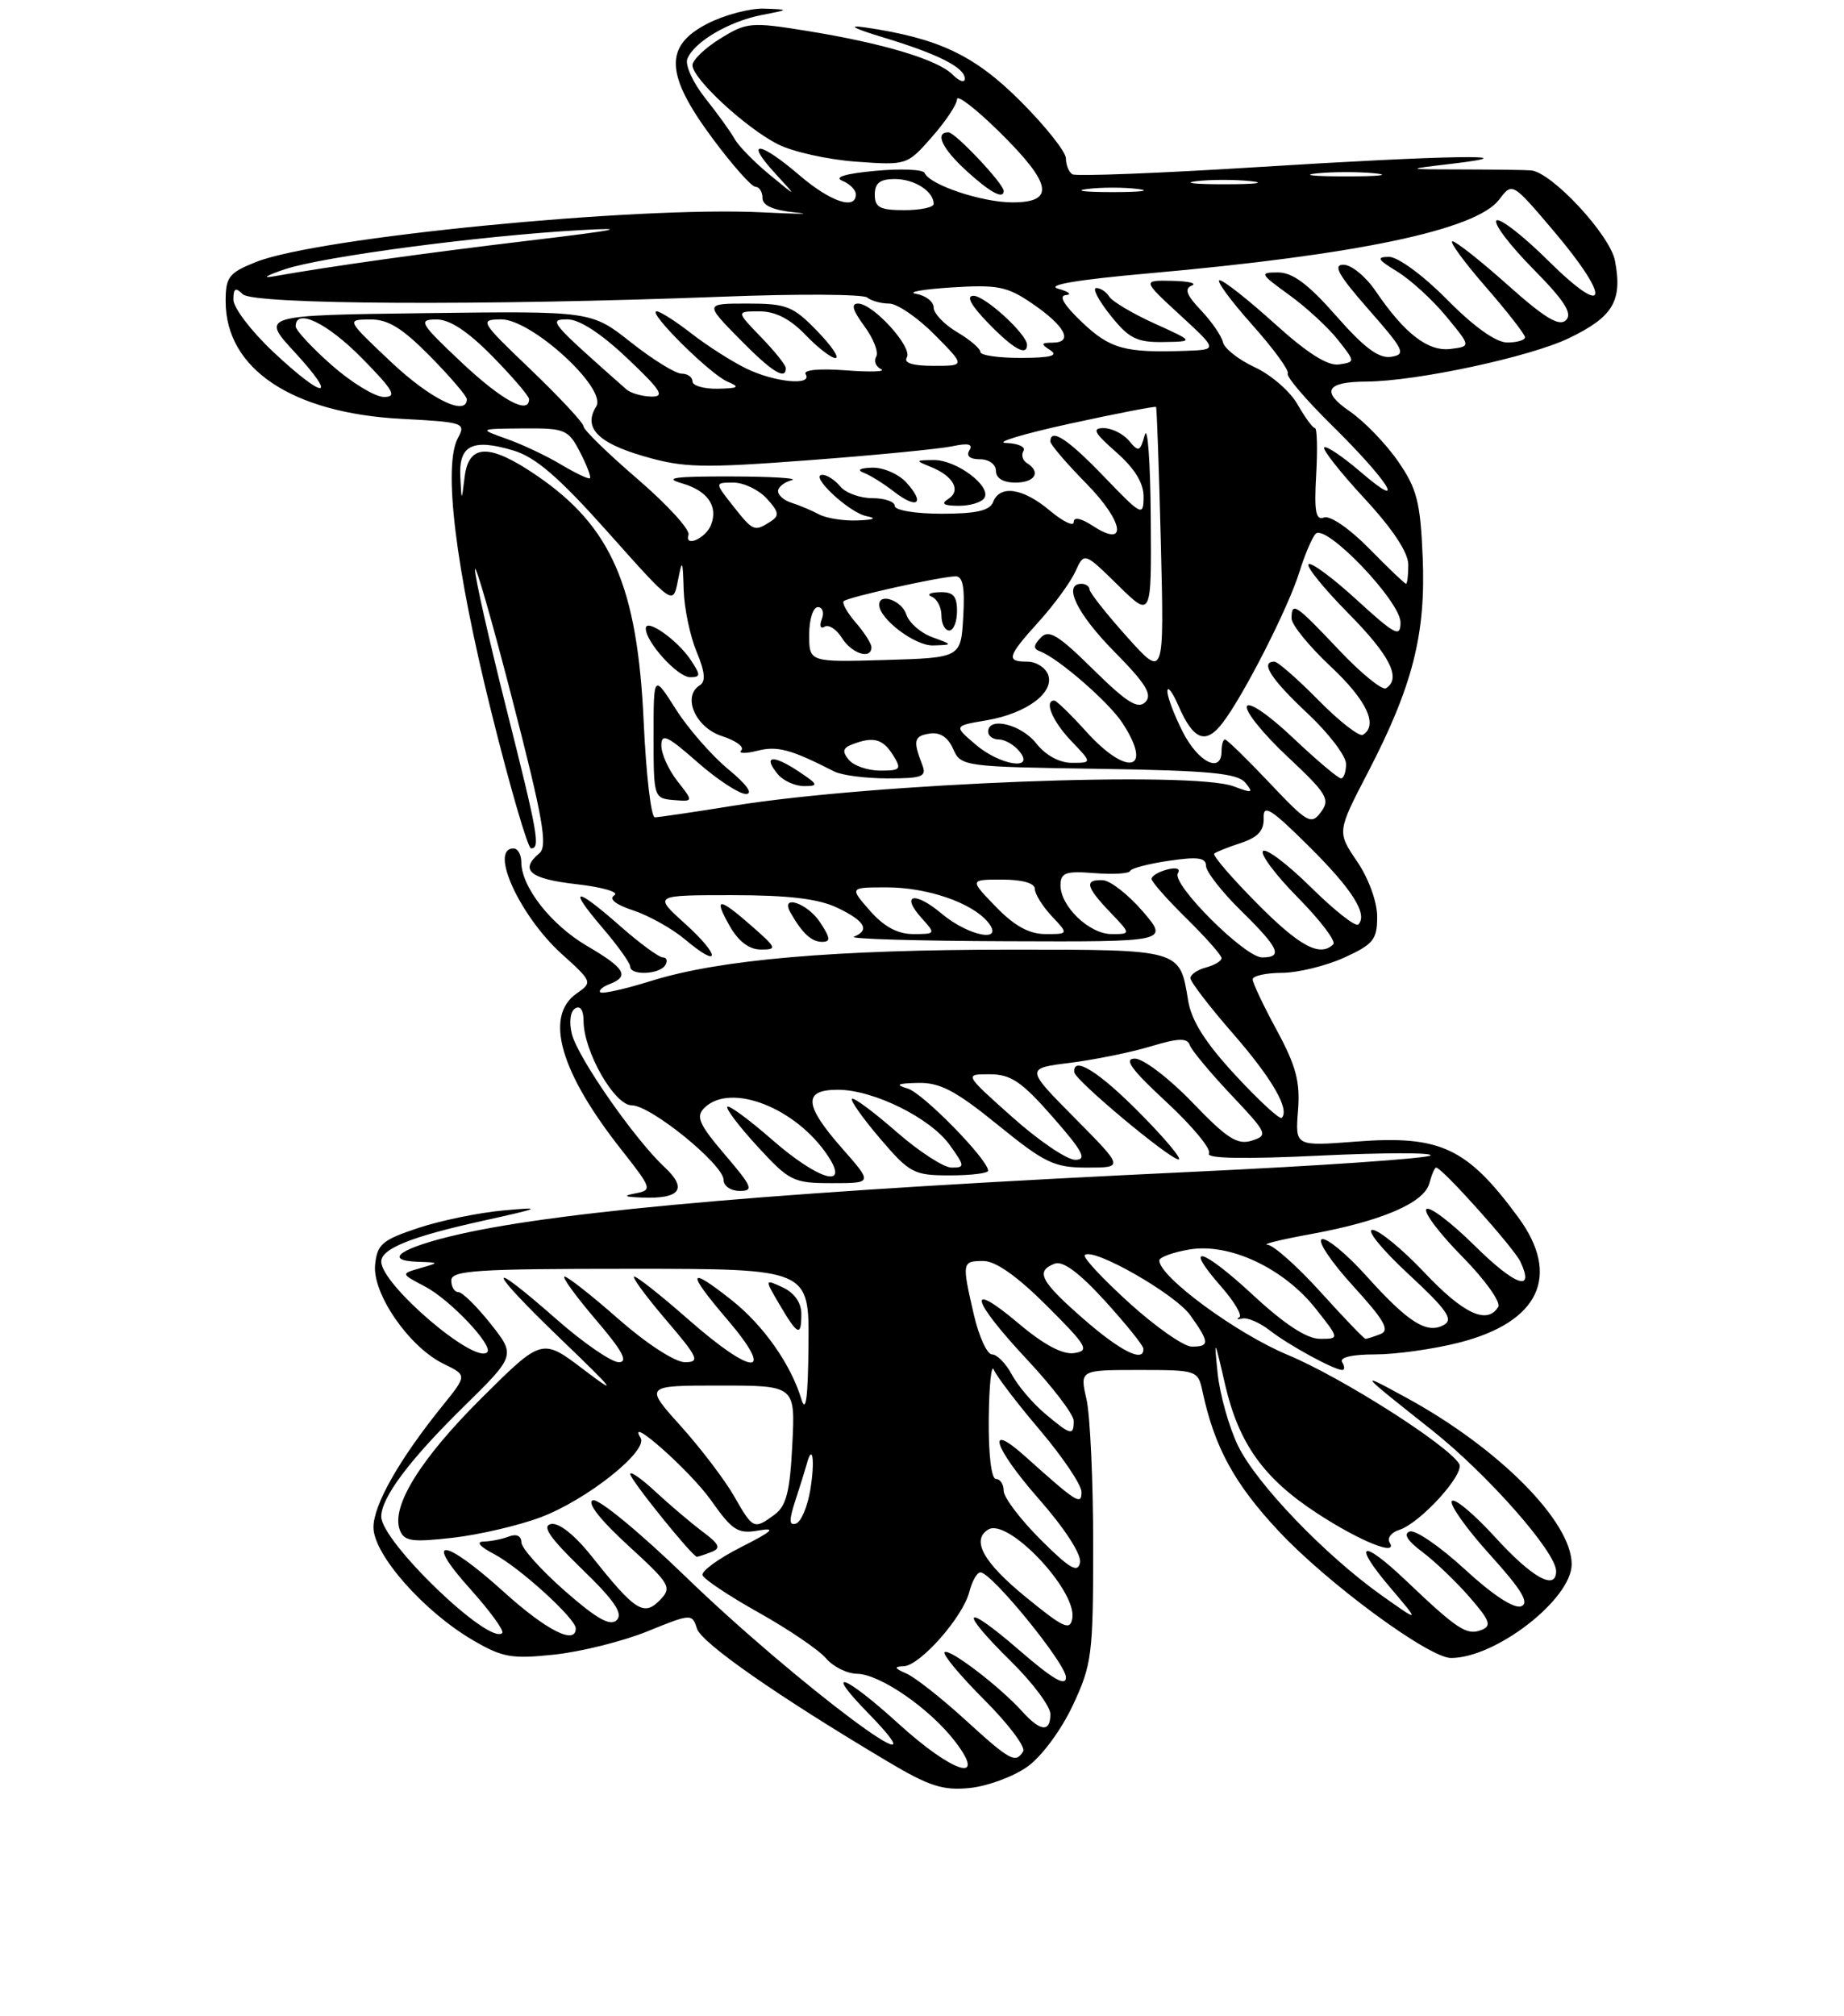 <?xml version="1.0" encoding="UTF-8" standalone="no"?>
<!DOCTYPE svg PUBLIC "-//W3C//DTD SVG 1.1//EN" "http://www.w3.org/Graphics/SVG/1.1/DTD/svg11.dtd" >
<svg xmlns="http://www.w3.org/2000/svg" xmlns:xlink="http://www.w3.org/1999/xlink" version="1.1" viewBox="0 0 237 259">
 <g >
 <path fill="currentColor"
d=" M 132.04 226.97 C 133.87 225.67 136.38 222.28 137.88 219.09 C 140.34 213.84 140.50 212.60 140.50 198.50 C 140.50 190.25 140.11 181.81 139.64 179.75 C 138.78 176.00 138.78 176.00 146.37 176.00 C 153.84 176.00 153.97 176.04 154.55 178.75 C 156.09 185.93 158.64 190.61 164.35 196.71 C 170.60 203.40 183.65 213.00 186.49 213.00 C 192.25 213.00 202.00 205.43 202.00 200.95 C 202.00 195.48 192.67 186.07 180.82 179.60 C 174.45 176.12 174.49 176.17 184.00 183.70 C 191.17 189.38 200.00 199.39 200.00 201.84 C 200.00 204.41 196.93 202.71 192.17 197.49 C 189.40 194.46 186.89 192.37 186.59 192.85 C 186.30 193.33 188.51 196.44 191.52 199.76 C 195.58 204.25 196.60 205.94 195.51 206.36 C 194.60 206.71 191.80 204.87 188.27 201.61 C 185.09 198.69 181.91 196.50 181.19 196.75 C 180.34 197.05 180.88 197.94 182.77 199.35 C 184.36 200.53 187.09 203.14 188.84 205.14 C 191.52 208.22 191.76 208.88 190.38 209.41 C 188.51 210.13 187.32 209.35 180.77 203.12 C 174.93 197.56 173.71 198.12 178.76 204.05 C 182.50 208.45 182.50 208.45 177.60 204.98 C 170.29 199.79 161.47 190.60 159.11 185.72 C 157.96 183.35 156.79 179.18 156.50 176.45 C 156.02 171.80 156.08 171.88 157.45 177.85 C 159.21 185.47 162.42 189.95 169.34 194.45 C 174.80 198.01 179.73 199.99 178.61 198.18 C 178.26 197.61 178.79 196.88 179.80 196.56 C 182.54 195.69 188.32 189.33 187.54 188.06 C 186.00 185.57 172.41 176.94 165.50 174.06 C 158.94 171.33 149.00 164.03 149.00 161.93 C 149.00 161.52 150.74 160.88 152.87 160.52 C 158.01 159.65 164.97 162.91 169.09 168.11 C 172.17 172.00 172.17 172.00 169.64 172.00 C 167.96 172.00 165.08 170.12 161.03 166.36 C 154.44 160.26 151.97 159.62 156.96 165.30 C 158.66 167.24 159.70 169.01 159.27 169.24 C 158.85 169.48 159.03 169.55 159.69 169.39 C 160.34 169.24 161.91 169.92 163.19 170.91 C 165.62 172.81 171.47 176.00 172.51 176.00 C 172.84 176.00 172.84 175.55 172.50 175.00 C 172.12 174.39 173.75 174.00 176.73 174.00 C 179.40 174.00 184.26 173.32 187.54 172.48 C 197.83 169.86 200.65 163.90 195.14 156.40 C 188.54 147.42 185.11 145.82 174.25 146.66 C 166.46 147.26 166.46 147.26 166.83 142.67 C 167.12 139.00 166.58 136.94 164.10 132.36 C 162.39 129.22 161.00 126.27 161.00 125.82 C 161.00 125.37 162.69 124.99 164.75 124.98 C 166.81 124.97 170.41 124.09 172.75 123.03 C 176.51 121.32 177.00 120.71 177.00 117.78 C 177.00 115.86 175.91 112.86 174.42 110.67 C 171.84 106.87 171.84 106.87 175.83 99.19 C 181.57 88.13 183.27 81.44 182.85 71.57 C 182.55 64.46 182.11 62.76 179.66 59.23 C 178.10 56.98 175.31 54.10 173.47 52.84 C 169.74 50.29 170.44 49.04 175.62 49.02 C 182.08 48.98 196.69 45.85 201.70 43.42 C 207.33 40.69 208.54 38.67 207.57 33.52 C 206.95 30.19 199.44 22.12 196.77 21.89 C 196.07 21.83 192.12 21.78 188.00 21.77 C 180.50 21.76 180.50 21.76 186.50 21.05 C 197.46 19.75 185.97 19.94 161.58 21.47 C 148.97 22.26 138.28 22.67 137.83 22.39 C 137.37 22.11 137.00 21.20 137.00 20.36 C 137.00 19.52 134.38 16.22 131.17 13.01 C 125.26 7.10 120.66 4.91 111.17 3.52 C 108.84 3.18 109.70 3.65 113.50 4.80 C 120.57 6.94 124.00 8.67 124.00 10.11 C 124.00 10.68 123.30 10.45 122.45 9.60 C 120.51 7.65 113.49 5.55 103.71 3.97 C 96.52 2.81 95.96 2.86 92.57 4.96 C 90.61 6.17 89.00 7.71 89.00 8.38 C 89.00 10.11 95.87 16.46 99.99 18.54 C 101.91 19.51 106.43 20.51 110.03 20.77 C 116.54 21.24 116.60 21.22 119.79 17.58 C 121.56 15.57 123.00 13.40 123.00 12.75 C 123.00 12.10 125.47 14.01 128.50 17.00 C 135.22 23.63 135.64 26.00 130.12 26.00 C 126.20 26.00 119.47 23.75 118.84 22.22 C 118.65 21.77 115.80 21.64 112.50 21.95 C 108.68 22.30 107.14 22.76 108.25 23.22 C 109.21 23.61 110.00 24.40 110.00 24.97 C 110.00 27.03 106.72 25.92 102.73 22.50 C 97.61 18.12 95.65 17.93 99.56 22.20 C 102.50 25.40 102.50 25.40 98.92 22.45 C 96.95 20.83 94.92 18.76 94.42 17.85 C 93.91 16.94 92.21 14.58 90.64 12.61 C 89.07 10.63 88.03 8.37 88.34 7.57 C 89.16 5.42 93.66 2.76 97.84 1.94 C 101.50 1.23 101.50 1.23 98.21 1.11 C 96.40 1.05 93.14 1.91 90.96 3.02 C 85.31 5.90 85.47 9.57 91.60 17.81 C 94.13 21.22 96.60 24.00 97.10 24.00 C 97.59 24.00 98.00 24.65 98.00 25.45 C 98.00 26.41 99.40 27.02 102.25 27.30 C 104.59 27.52 102.67 27.51 98.00 27.28 C 81.85 26.47 40.81 30.49 32.90 33.66 C 29.41 35.05 29.00 35.58 29.00 38.70 C 29.00 47.38 37.51 53.07 51.61 53.81 C 59.62 54.23 59.90 54.33 58.85 56.28 C 56.94 59.85 58.52 72.86 63.09 91.24 C 65.51 101.00 67.84 108.99 68.25 108.99 C 69.48 109.00 69.16 107.22 64.99 90.67 C 62.80 81.96 61.02 74.09 61.05 73.17 C 61.08 72.25 63.26 79.83 65.88 90.00 C 69.79 105.14 70.41 108.70 69.33 109.61 C 66.73 111.78 68.08 112.91 74.08 113.59 C 77.43 113.97 79.63 114.61 78.96 115.02 C 78.21 115.49 79.11 116.21 81.41 116.97 C 83.41 117.63 86.41 119.31 88.07 120.71 C 92.66 124.57 92.62 122.79 88.02 118.64 C 83.99 115.00 83.99 115.00 94.10 115.00 C 101.32 115.00 105.17 115.46 107.60 116.61 C 111.16 118.31 111.85 119.49 109.75 120.34 C 109.06 120.62 117.89 120.88 129.37 120.92 C 150.23 121.00 150.23 121.00 146.87 117.08 C 145.01 114.93 142.71 113.13 141.75 113.08 C 139.33 112.97 139.55 113.92 142.69 117.20 C 145.37 120.00 145.37 120.00 142.86 120.00 C 139.99 120.00 136.24 116.39 136.30 113.66 C 136.33 112.11 137.01 111.88 140.66 112.17 C 143.05 112.36 145.11 112.24 145.25 111.89 C 145.39 111.55 147.64 110.96 150.25 110.58 C 153.92 110.04 155.00 110.18 155.00 111.23 C 155.00 111.97 157.03 114.57 159.50 117.00 C 164.41 121.81 164.94 123.00 162.21 123.00 C 159.99 123.00 150.54 113.56 151.38 112.19 C 151.75 111.59 151.19 111.40 150.00 111.71 C 148.90 112.00 148.00 112.54 148.00 112.91 C 148.00 113.28 150.03 115.57 152.50 118.00 C 154.97 120.43 157.00 122.72 157.00 123.09 C 157.00 123.46 156.10 124.00 155.00 124.29 C 153.90 124.58 153.00 125.20 153.00 125.66 C 153.00 126.13 155.44 129.31 158.43 132.74 C 163.49 138.54 165.80 142.53 164.73 143.61 C 164.48 143.86 161.80 141.39 158.78 138.13 C 154.90 133.94 153.12 131.12 152.70 128.51 C 151.63 121.94 151.84 122.00 129.98 122.00 C 107.20 122.00 92.52 123.27 83.75 126.00 C 80.36 127.06 77.39 127.72 77.15 127.48 C 76.91 127.24 77.45 126.76 78.36 126.42 C 80.95 125.42 80.33 124.38 75.44 121.52 C 70.82 118.81 67.01 113.95 67.00 110.75 C 67.00 109.79 66.55 109.00 66.00 109.00 C 62.83 109.00 66.81 117.69 72.20 122.56 C 76.15 126.13 76.17 126.19 74.10 127.64 C 69.92 130.57 72.00 137.76 79.90 147.75 C 83.77 152.66 83.85 152.89 81.72 153.30 C 80.02 153.63 80.21 153.76 82.50 153.85 C 87.43 154.05 88.41 152.73 85.40 149.93 C 81.57 146.37 74.26 135.87 73.50 132.84 C 73.12 131.33 73.29 129.94 73.92 129.55 C 74.57 129.15 75.00 129.77 75.00 131.13 C 75.00 135.05 78.96 142.00 81.20 142.00 C 83.64 142.00 93.00 149.61 93.00 151.59 C 93.00 152.37 93.94 153.00 95.08 153.00 C 96.91 153.00 96.68 152.45 93.17 148.34 C 89.84 144.44 89.40 143.45 90.52 142.34 C 93.86 139.00 102.36 142.32 106.45 148.56 C 109.24 152.82 105.14 151.59 99.19 146.38 C 96.28 143.84 93.71 141.95 93.48 142.18 C 93.25 142.42 95.00 144.72 97.37 147.30 C 101.46 151.75 101.96 152.00 106.93 152.00 C 112.17 152.00 112.17 152.00 108.25 147.55 C 103.33 141.96 103.18 140.00 107.68 140.00 C 112.26 140.00 119.60 143.63 122.08 147.12 C 124.02 149.83 124.03 150.00 122.30 150.00 C 121.29 150.00 118.09 147.92 115.19 145.38 C 112.28 142.84 109.72 140.94 109.50 141.17 C 109.28 141.39 110.91 143.69 113.13 146.29 C 116.92 150.72 117.45 151.00 122.08 151.00 C 124.79 151.00 127.00 150.73 127.00 150.40 C 127.00 148.98 118.64 140.44 116.67 139.85 C 114.99 139.35 115.30 139.18 118.00 139.12 C 120.81 139.06 122.82 140.11 128.25 144.52 C 134.30 149.43 135.49 150.00 139.72 150.00 C 144.44 150.00 144.44 150.00 138.13 143.63 C 131.81 137.25 131.81 137.25 137.54 136.54 C 140.69 136.14 145.35 135.20 147.89 134.43 C 151.43 133.36 152.59 133.32 152.91 134.25 C 153.13 134.91 155.53 137.79 158.22 140.64 C 162.91 145.60 163.03 145.86 160.88 146.54 C 159.03 147.12 157.69 146.26 153.24 141.62 C 150.25 138.52 146.95 136.00 145.86 136.00 C 144.38 136.00 145.40 137.40 149.94 141.60 C 153.27 144.69 155.72 147.65 155.38 148.19 C 154.98 148.84 159.94 148.93 169.64 148.46 C 177.81 148.07 184.21 148.06 183.85 148.44 C 183.49 148.82 169.76 149.77 153.35 150.54 C 102.04 152.96 72.67 155.46 59.00 158.57 C 51.58 160.26 49.05 161.94 53.69 162.10 C 56.50 162.20 56.50 162.20 54.00 162.92 C 51.50 163.64 51.50 163.64 54.63 165.28 C 57.85 166.97 63.45 172.89 62.62 173.72 C 61.02 175.31 49.00 165.03 49.00 162.08 C 49.00 160.42 52.82 158.88 61.90 156.87 C 69.60 155.17 69.90 155.03 64.75 155.50 C 61.58 155.78 56.63 156.80 53.75 157.76 C 49.11 159.30 48.47 159.85 48.21 162.50 C 47.85 166.21 52.60 173.07 57.01 175.21 C 60.04 176.68 60.04 176.68 56.88 180.59 C 51.31 187.49 48.00 193.32 48.00 196.22 C 48.00 199.69 54.43 206.99 60.72 210.68 C 64.59 212.95 65.74 213.15 71.29 212.56 C 74.71 212.19 80.08 210.85 83.23 209.57 C 88.83 207.29 88.96 207.29 89.57 209.21 C 90.16 211.07 99.76 217.77 114.00 226.25 C 119.43 229.49 121.18 230.05 124.66 229.70 C 126.95 229.46 130.27 228.23 132.04 226.97 Z  M 146.50 143.00 C 141.22 137.66 137.87 135.58 138.07 137.75 C 138.16 138.77 150.26 148.88 151.47 148.95 C 152.00 148.98 149.77 146.30 146.50 143.00 Z  M 85.50 124.00 C 85.84 123.45 85.70 123.00 85.20 123.00 C 84.69 123.00 82.24 121.20 79.74 119.00 C 73.86 113.83 72.91 113.90 77.42 119.18 C 79.39 121.48 81.00 123.73 81.00 124.18 C 81.00 125.35 84.76 125.20 85.50 124.00 Z  M 96.65 119.00 C 92.34 115.22 91.65 115.21 93.80 118.99 C 94.91 120.94 96.30 121.99 97.78 121.99 C 99.91 122.00 99.83 121.79 96.65 119.00 Z  M 105.41 118.50 C 103.77 116.00 100.21 114.83 101.60 117.25 C 103.11 119.90 104.30 121.00 105.65 121.00 C 106.78 121.00 106.74 120.53 105.41 118.50 Z  M 129.00 24.53 C 129.00 23.61 122.77 17.00 121.90 17.00 C 120.09 17.00 121.08 19.10 124.25 21.98 C 127.26 24.73 129.00 25.66 129.00 24.53 Z  M 115.50 221.46 C 108.54 215.13 105.76 214.12 111.50 220.00 C 122.90 231.67 102.27 216.26 88.00 202.44 C 82.22 196.85 76.91 192.48 76.20 192.74 C 75.39 193.02 77.10 195.22 80.70 198.52 C 86.18 203.54 86.41 203.93 84.80 205.58 C 82.75 207.68 81.61 206.95 76.08 199.98 C 73.90 197.23 71.85 195.59 70.83 195.79 C 69.60 196.03 70.63 197.53 74.78 201.56 C 78.95 205.59 80.11 207.29 79.27 208.13 C 78.44 208.96 76.71 207.99 72.59 204.38 C 69.53 201.69 67.02 198.89 67.01 198.14 C 67.00 197.32 66.38 197.02 65.42 197.39 C 64.55 197.73 63.09 198.02 62.17 198.04 C 61.14 198.06 61.65 198.68 63.50 199.65 C 66.79 201.38 74.00 207.94 74.00 209.20 C 74.00 211.38 70.21 209.45 64.74 204.50 C 57.03 197.53 54.28 197.30 60.44 204.14 C 62.98 206.97 64.83 209.51 64.55 209.79 C 62.90 211.43 48.99 198.05 49.00 194.83 C 49.01 192.39 52.62 187.57 59.49 180.82 C 66.28 174.15 66.28 174.15 63.06 170.07 C 61.28 167.83 59.42 166.00 58.92 166.00 C 58.41 166.00 58.00 165.32 58.00 164.50 C 58.00 163.21 61.22 163.00 81.00 163.00 C 104.00 163.00 104.00 163.00 103.91 172.75 C 103.85 179.52 103.58 181.66 103.00 179.76 C 101.65 175.28 98.13 170.27 94.05 167.04 C 88.37 162.54 88.18 163.33 93.46 169.50 C 99.77 176.89 96.87 176.89 88.46 169.50 C 85.01 166.47 81.89 164.00 81.52 164.00 C 81.15 164.00 82.96 166.47 85.54 169.50 C 89.76 174.43 90.01 175.00 88.03 175.00 C 86.76 175.00 83.11 172.63 79.54 169.50 C 76.10 166.47 72.96 164.00 72.56 164.00 C 72.17 164.00 73.96 166.47 76.54 169.50 C 80.00 173.54 80.79 175.00 79.53 175.00 C 78.58 175.00 74.99 172.53 71.54 169.50 C 62.19 161.28 62.54 162.86 72.11 172.06 C 79.04 178.71 79.56 179.40 75.08 176.00 C 69.67 171.88 69.67 171.88 61.92 179.58 C 54.03 187.42 50.23 193.56 51.39 196.57 C 51.94 198.01 52.94 198.15 58.15 197.56 C 61.52 197.18 66.61 196.00 69.47 194.93 C 75.40 192.71 83.36 186.39 82.33 184.72 C 80.39 181.59 88.72 188.97 91.38 192.74 C 94.14 196.65 94.84 197.09 97.50 196.62 C 99.82 196.22 99.31 196.70 95.24 198.76 C 92.34 200.23 90.12 201.85 90.29 202.36 C 90.46 202.88 93.73 205.05 97.55 207.19 C 101.37 209.33 105.25 211.97 106.16 213.04 C 107.07 214.12 108.87 215.01 110.16 215.03 C 113.11 215.08 119.52 219.50 122.77 223.75 C 126.94 229.21 122.48 227.80 115.50 221.46 Z  M 91.42 199.39 C 92.70 198.90 92.49 198.40 90.25 196.73 C 88.74 195.59 86.04 193.30 84.25 191.64 C 82.46 189.97 81.00 188.95 81.00 189.37 C 81.00 190.09 89.00 200.00 89.57 200.00 C 89.72 200.00 90.55 199.73 91.42 199.39 Z  M 102.99 168.75 C 102.99 167.36 102.08 166.08 100.62 165.40 C 98.25 164.30 98.25 164.30 100.22 167.65 C 102.55 171.60 103.00 171.78 102.99 168.75 Z  M 124.00 220.89 C 120.97 218.13 117.60 215.48 116.50 215.00 C 114.93 214.32 114.86 214.11 116.15 214.06 C 118.26 213.98 123.78 207.72 124.59 204.48 C 124.94 203.12 125.57 202.00 126.01 202.00 C 127.44 202.00 137.00 213.73 137.00 215.48 C 137.00 216.72 135.31 215.73 131.00 212.00 C 123.73 205.70 123.07 206.68 130.00 213.50 C 132.75 216.21 135.00 219.23 135.00 220.21 C 135.00 222.58 133.73 222.47 131.40 219.89 C 128.50 216.67 121.97 211.69 121.40 212.26 C 121.13 212.54 123.42 215.29 126.51 218.38 C 129.60 221.47 131.84 224.44 131.50 225.00 C 130.52 226.59 129.83 226.21 124.00 220.89 Z  M 131.81 205.15 C 126.39 200.72 124.80 197.86 127.01 196.50 C 129.53 194.94 138.42 204.33 137.82 207.90 C 137.55 209.54 136.70 209.15 131.81 205.15 Z  M 133.73 197.78 C 131.13 195.18 129.00 192.37 129.00 191.53 C 129.00 190.69 128.55 190.00 128.00 190.00 C 127.41 190.00 127.03 186.80 127.08 182.25 C 127.12 177.99 127.42 175.16 127.73 175.96 C 128.05 176.77 130.71 180.26 133.65 183.72 C 136.59 187.19 139.00 190.77 139.00 191.67 C 139.00 193.44 138.43 193.08 131.76 187.10 C 126.63 182.50 127.70 185.93 133.43 192.47 C 136.83 196.33 139.01 199.69 138.81 200.74 C 138.53 202.14 137.49 201.53 133.73 197.78 Z  M 94.34 192.20 C 93.15 190.12 90.07 186.07 87.50 183.21 C 82.81 178.00 82.81 178.00 92.52 178.00 C 102.22 178.00 102.22 178.00 101.83 185.60 C 101.53 191.65 101.06 193.48 99.53 194.60 C 96.90 196.53 96.78 196.47 94.34 192.20 Z  M 102.21 192.81 C 102.81 190.99 103.47 188.87 103.68 188.11 C 104.43 185.26 104.77 187.63 104.14 191.42 C 103.78 193.57 102.96 195.51 102.31 195.73 C 101.41 196.03 101.39 195.32 102.21 192.81 Z  M 134.30 181.60 C 132.73 180.28 130.82 178.03 130.05 176.60 C 129.29 175.17 128.14 174.00 127.50 174.00 C 126.87 174.00 125.82 171.72 125.17 168.92 C 123.61 162.15 123.63 162.00 126.39 162.00 C 127.97 162.00 130.74 163.96 134.54 167.75 C 139.73 172.93 140.08 173.53 138.06 173.83 C 136.58 174.05 134.17 172.77 130.91 170.02 C 124.14 164.31 124.75 166.91 132.00 174.66 C 135.30 178.19 138.00 181.73 138.00 182.54 C 138.00 184.50 137.63 184.40 134.30 181.60 Z  M 139.23 169.42 C 133.70 164.58 133.04 163.31 135.56 162.34 C 136.60 161.94 138.73 163.52 142.01 167.12 C 144.70 170.08 146.93 172.84 146.95 173.25 C 147.07 175.13 144.04 173.62 139.23 169.42 Z  M 145.13 167.38 C 141.71 164.28 139.14 161.52 139.42 161.24 C 140.46 160.20 151.02 166.22 152.98 168.97 C 155.47 172.46 155.49 173.00 153.17 173.00 C 152.16 173.00 148.54 170.47 145.13 167.38 Z  M 169.74 166.00 C 166.75 162.70 163.68 159.96 162.90 159.91 C 162.13 159.86 164.65 159.24 168.50 158.54 C 177.60 156.87 183.05 154.53 183.71 152.01 C 184.00 150.91 184.39 150.00 184.58 150.00 C 185.34 150.00 194.56 160.30 195.41 162.09 C 197.29 166.09 194.76 165.20 189.50 160.00 C 186.50 157.04 183.73 154.94 183.33 155.33 C 182.94 155.73 185.01 158.47 187.93 161.43 C 190.86 164.40 192.93 167.30 192.56 167.90 C 191.13 170.21 188.10 168.80 183.09 163.50 C 180.23 160.47 177.21 158.00 176.39 158.00 C 175.56 158.00 177.64 160.55 181.01 163.67 C 185.97 168.27 186.84 169.51 185.58 170.21 C 183.41 171.43 181.01 169.92 175.63 163.94 C 173.10 161.12 170.52 158.99 169.90 159.20 C 169.27 159.41 171.07 162.10 173.88 165.18 C 177.93 169.61 178.67 170.91 177.42 171.39 C 176.55 171.73 175.69 172.00 175.50 172.00 C 175.32 172.00 172.72 169.30 169.74 166.00 Z  M 130.09 143.50 C 123.92 138.00 123.92 138.00 127.21 138.01 C 129.94 138.02 131.32 138.96 135.31 143.51 C 139.20 147.95 139.75 149.00 138.19 149.00 C 137.12 149.00 133.48 146.53 130.09 143.50 Z  M 161.53 116.03 C 158.27 112.74 155.81 109.88 156.06 109.66 C 156.30 109.45 157.85 108.83 159.50 108.29 C 161.68 107.57 162.48 106.69 162.41 105.09 C 162.34 103.26 163.32 103.86 168.17 108.67 C 173.81 114.25 175.85 117.48 174.57 118.77 C 174.23 119.11 171.50 116.96 168.50 114.00 C 165.50 111.04 162.73 108.94 162.33 109.33 C 161.94 109.73 163.96 112.43 166.83 115.33 C 169.70 118.24 171.74 120.93 171.36 121.31 C 169.66 123.00 167.03 121.59 161.53 116.03 Z  M 111.81 117.00 C 109.18 114.00 109.18 114.00 113.97 114.00 C 119.16 114.00 124.89 115.96 126.95 118.44 C 129.22 121.18 124.55 120.33 121.03 117.38 C 117.54 114.44 115.68 114.89 118.49 117.99 C 120.27 119.96 120.25 120.00 117.38 120.00 C 115.37 120.00 113.61 119.05 111.81 117.00 Z  M 128.00 116.50 C 124.61 113.00 124.61 113.00 128.80 113.00 C 131.37 113.00 133.00 113.46 133.00 114.19 C 133.00 114.84 133.98 116.41 135.17 117.69 C 137.35 120.00 137.35 120.00 134.37 120.00 C 132.28 120.00 130.38 118.96 128.00 116.50 Z  M 163.16 100.57 C 160.26 97.51 157.69 95.00 157.44 95.00 C 157.20 95.00 157.00 95.67 157.00 96.50 C 157.00 99.42 154.01 97.95 152.02 94.04 C 150.91 91.86 150.02 89.50 150.04 88.79 C 150.06 88.08 150.69 88.91 151.44 90.63 C 153.38 95.09 154.95 95.71 157.12 92.89 C 159.83 89.37 165.57 78.10 167.00 73.50 C 167.68 71.30 168.62 69.09 169.09 68.58 C 170.37 67.20 180.00 77.25 180.00 79.96 C 180.00 81.94 179.34 81.60 174.37 77.06 C 171.28 74.23 168.49 72.17 168.18 72.49 C 167.87 72.80 170.18 75.64 173.31 78.81 C 178.66 84.22 180.14 87.17 178.13 88.42 C 177.65 88.72 174.92 86.50 172.07 83.48 C 166.47 77.56 166.00 77.25 166.00 79.46 C 166.00 80.26 168.25 83.02 171.00 85.60 C 175.64 89.94 177.17 93.16 175.17 94.40 C 174.71 94.68 172.14 92.68 169.46 89.96 C 166.77 87.23 164.22 85.00 163.79 85.00 C 161.91 85.00 163.34 87.24 168.00 91.60 C 170.75 94.17 173.00 97.11 173.00 98.14 C 173.00 99.16 172.71 100.00 172.35 100.00 C 171.99 100.00 169.21 97.65 166.17 94.78 C 163.02 91.80 160.48 90.07 160.25 90.75 C 160.03 91.41 162.39 94.32 165.49 97.22 C 170.55 101.96 170.99 102.69 169.78 104.32 C 168.52 106.01 168.05 105.75 163.16 100.57 Z  M 82.73 92.75 C 81.93 75.32 78.59 67.65 68.98 61.09 C 62.91 56.95 60.25 56.99 59.72 61.25 C 59.32 64.50 59.32 64.50 59.16 61.22 C 58.96 57.18 60.74 56.31 65.97 57.87 C 68.86 58.74 71.82 61.30 78.15 68.39 C 86.50 77.76 86.50 77.76 87.12 74.63 C 87.69 71.75 87.75 71.85 87.87 75.78 C 87.94 78.14 88.69 81.70 89.52 83.71 C 90.61 86.31 90.73 87.55 89.94 88.04 C 87.64 89.46 89.38 93.46 92.77 94.56 C 94.58 95.14 95.70 95.96 95.28 96.39 C 94.85 96.81 95.78 96.84 97.33 96.45 C 99.93 95.80 101.61 96.25 107.24 99.12 C 108.19 99.60 111.28 100.00 114.09 100.00 C 118.56 100.00 119.13 99.78 118.53 98.25 C 117.32 95.14 117.46 94.55 119.50 94.24 C 120.81 94.04 121.85 94.72 122.50 96.21 C 123.48 98.46 123.84 98.51 141.15 98.77 C 155.42 98.99 159.03 99.33 160.05 100.55 C 161.14 101.87 160.95 101.93 158.58 101.03 C 153.29 99.02 112.39 100.60 94.27 103.51 C 89.18 104.33 84.63 105.00 84.16 105.00 C 83.68 105.00 83.04 99.49 82.73 92.75 Z  M 87.07 100.36 C 85.93 98.91 85.00 96.85 85.00 95.78 C 85.00 94.15 85.77 94.51 89.64 97.92 C 92.19 100.16 95.00 102.00 95.87 102.00 C 96.84 102.00 95.96 100.76 93.58 98.81 C 91.46 97.05 88.43 93.59 86.86 91.11 C 84.00 86.61 84.00 86.61 84.00 94.59 C 84.00 102.43 84.04 102.57 86.57 102.78 C 89.14 102.99 89.14 102.99 87.07 100.36 Z  M 102.54 99.04 C 99.28 96.89 98.01 97.10 99.98 99.48 C 100.68 100.31 102.20 101.00 103.37 100.99 C 105.26 100.99 105.17 100.77 102.54 99.04 Z  M 88.80 84.82 C 87.07 82.21 83.00 79.35 83.00 80.74 C 83.00 82.50 87.10 87.00 88.69 87.00 C 90.06 87.00 90.07 86.74 88.80 84.82 Z  M 109.10 97.62 C 108.21 96.55 108.31 96.09 109.56 95.62 C 112.24 94.59 113.46 94.91 114.77 97.00 C 115.91 98.83 115.77 99.00 113.13 99.00 C 111.54 99.00 109.73 98.38 109.10 97.62 Z  M 125.35 95.62 C 122.58 93.25 122.58 93.25 126.79 92.54 C 131.94 91.66 135.58 88.96 134.70 86.66 C 134.35 85.75 133.15 85.00 132.03 85.00 C 129.26 85.00 129.44 84.36 133.55 79.82 C 135.50 77.66 137.60 74.78 138.22 73.41 C 139.35 70.93 139.35 70.93 143.68 75.17 C 148.00 79.42 148.00 79.42 147.90 66.46 C 147.85 59.33 147.50 54.57 147.13 55.88 C 146.53 58.04 146.34 58.11 145.11 56.63 C 144.36 55.73 142.89 55.00 141.84 55.00 C 140.31 55.00 140.63 55.61 143.47 58.10 C 145.86 60.21 146.99 62.06 146.98 63.85 C 146.96 66.38 146.72 66.26 141.91 61.25 C 137.25 56.40 135.00 54.93 135.00 56.72 C 135.00 57.11 137.08 59.54 139.62 62.12 C 144.47 67.05 144.98 70.53 140.41 67.53 C 138.92 66.56 138.00 66.38 138.00 67.07 C 138.00 67.68 136.62 67.01 134.92 65.59 C 131.48 62.69 128.50 62.25 127.64 64.50 C 127.21 65.60 125.47 66.00 121.03 66.00 C 117.68 66.00 115.00 65.56 115.00 65.00 C 115.00 64.45 113.71 64.00 112.12 64.00 C 110.54 64.00 108.68 63.33 108.00 62.50 C 107.32 61.67 106.28 61.00 105.70 61.00 C 103.92 61.00 109.12 65.87 111.37 66.31 C 112.76 66.58 112.36 66.78 110.24 66.86 C 108.44 66.94 106.19 66.58 105.24 66.07 C 104.28 65.56 102.71 64.90 101.75 64.60 C 100.79 64.31 100.00 63.63 100.00 63.10 C 100.00 62.58 100.79 61.94 101.75 61.69 C 102.71 61.44 99.22 61.22 94.00 61.21 C 86.68 61.19 85.22 61.39 87.64 62.09 C 90.93 63.04 92.32 65.01 91.39 67.42 C 90.72 69.17 87.94 70.39 88.49 68.70 C 88.70 68.04 85.75 64.82 81.94 61.54 C 78.12 58.26 75.00 55.21 75.00 54.78 C 75.00 54.34 71.96 51.08 68.25 47.52 C 61.70 41.26 61.59 41.07 64.40 41.03 C 68.30 40.99 78.08 49.93 76.63 52.22 C 74.93 54.92 76.80 56.89 82.70 58.60 C 87.87 60.11 90.18 60.16 104.00 59.12 C 112.53 58.48 120.80 57.67 122.40 57.33 C 124.44 56.89 125.09 57.05 124.59 57.86 C 124.15 58.57 124.65 59.00 125.94 59.00 C 127.10 59.00 128.00 59.65 128.00 60.50 C 128.00 61.43 128.94 62.00 130.50 62.00 C 133.03 62.00 133.84 60.64 131.98 59.49 C 131.42 59.14 131.23 58.44 131.54 57.93 C 131.86 57.42 130.85 56.96 129.31 56.91 C 127.76 56.87 131.43 55.76 137.45 54.44 C 143.47 53.13 148.48 52.16 148.58 52.28 C 148.68 52.40 148.96 60.30 149.20 69.83 C 149.63 87.15 149.63 87.15 144.86 81.83 C 142.23 78.90 140.07 76.16 140.04 75.75 C 140.02 75.34 139.55 75.00 139.00 75.00 C 136.55 75.00 138.42 78.86 143.21 83.71 C 147.30 87.85 148.15 89.25 147.20 90.20 C 146.25 91.15 144.81 90.25 140.50 86.00 C 135.99 81.55 134.79 80.82 133.76 81.92 C 132.80 82.93 132.78 83.35 133.69 83.69 C 135.98 84.53 142.46 90.16 144.22 92.82 C 148.30 99.01 144.93 99.88 139.62 94.00 C 137.63 91.80 135.78 90.00 135.50 90.00 C 134.15 90.00 135.28 92.69 137.69 95.20 C 140.37 98.00 140.37 98.00 137.76 98.00 C 136.16 98.00 134.38 97.03 133.18 95.50 C 131.25 93.05 127.00 92.02 127.00 94.00 C 127.00 94.55 127.62 95.00 128.38 95.00 C 129.14 95.00 130.32 95.67 131.00 96.50 C 133.13 99.06 128.52 98.35 125.35 95.62 Z  M 116.51 62.01 C 115.51 60.90 113.52 60.04 112.10 60.08 C 110.52 60.13 110.09 60.38 111.00 60.73 C 111.83 61.04 113.58 62.14 114.90 63.16 C 117.89 65.48 118.95 64.71 116.51 62.01 Z  M 126.52 63.97 C 127.45 62.46 122.90 59.06 120.00 59.10 C 117.60 59.13 117.59 59.16 119.65 59.99 C 122.54 61.16 123.56 63.03 121.88 64.10 C 120.89 64.72 121.27 64.97 123.19 64.98 C 124.67 64.99 126.17 64.54 126.52 63.97 Z  M 104.00 81.54 C 104.00 79.59 104.50 78.00 105.11 78.00 C 105.72 78.00 105.95 78.70 105.62 79.55 C 105.29 80.41 105.45 80.84 105.98 80.51 C 106.50 80.19 107.51 80.84 108.21 81.96 C 109.47 83.98 112.00 84.78 112.00 83.15 C 112.00 82.69 111.10 81.27 109.99 79.99 C 108.89 78.72 108.19 77.48 108.44 77.23 C 108.95 76.72 120.78 74.09 122.80 74.04 C 123.75 74.01 124.02 75.44 123.80 79.25 C 123.50 84.50 123.50 84.50 113.75 84.79 C 104.00 85.07 104.00 85.07 104.00 81.54 Z  M 119.80 81.85 C 118.31 81.31 116.82 79.99 116.48 78.93 C 115.91 77.16 113.00 76.11 113.00 77.69 C 113.00 79.51 117.61 82.99 119.92 82.92 C 122.50 82.84 122.50 82.84 119.80 81.85 Z  M 123.00 78.50 C 123.00 76.55 122.50 76.02 120.75 76.08 C 119.51 76.12 119.06 76.38 119.75 76.66 C 120.44 76.94 121.00 78.03 121.00 79.08 C 121.00 80.14 121.45 81.00 122.00 81.00 C 122.55 81.00 123.00 79.88 123.00 78.50 Z  M 175.98 70.48 C 173.49 67.94 170.95 66.19 170.18 66.48 C 169.11 66.90 168.89 65.75 169.16 61.00 C 169.35 57.70 169.28 54.99 169.00 54.99 C 168.72 54.99 167.72 53.62 166.77 51.96 C 165.83 50.29 163.35 48.14 161.27 47.18 C 159.20 46.22 157.36 44.77 157.18 43.97 C 157.00 43.16 155.73 41.31 154.35 39.86 C 152.50 37.92 152.19 37.08 153.17 36.69 C 153.90 36.40 152.77 36.12 150.65 36.08 C 146.81 36.00 146.81 36.00 151.65 40.46 C 156.50 44.92 156.50 44.92 152.50 45.07 C 144.59 45.35 142.70 44.84 139.09 41.42 C 136.74 39.19 136.02 37.98 137.00 37.91 C 137.82 37.85 137.38 37.48 136.00 37.09 C 134.38 36.62 138.42 35.94 147.50 35.13 C 174.50 32.74 189.75 29.53 192.69 25.63 C 194.37 23.41 194.37 23.41 199.68 29.67 C 207.14 38.46 206.69 41.11 199.03 33.53 C 195.74 30.27 192.73 27.94 192.33 28.33 C 191.94 28.73 194.05 31.51 197.02 34.52 C 201.07 38.62 202.13 40.27 201.27 41.13 C 200.41 41.99 198.55 40.87 193.81 36.64 C 190.34 33.54 187.13 31.01 186.68 31.00 C 186.23 31.00 188.14 33.62 190.93 36.83 C 193.72 40.03 196.00 42.96 196.00 43.33 C 196.00 43.70 194.97 44.00 193.72 44.00 C 192.27 44.00 189.43 41.98 186.00 38.50 C 182.95 35.41 179.68 33.00 178.53 33.00 C 176.86 33.01 177.04 33.34 179.58 34.89 C 181.27 35.92 184.10 38.50 185.86 40.63 C 189.06 44.50 189.06 44.50 186.43 44.83 C 183.53 45.19 180.52 42.86 176.78 37.36 C 175.52 35.52 173.68 34.01 172.67 34.01 C 171.27 34.00 172.03 35.36 175.89 39.75 C 180.48 44.97 180.75 45.53 178.80 45.84 C 177.22 46.09 175.35 44.70 171.74 40.59 C 168.18 36.53 166.13 35.00 164.27 35.00 C 161.84 35.00 161.92 35.16 165.69 37.89 C 167.89 39.48 170.70 42.07 171.94 43.64 C 174.20 46.50 174.20 46.50 172.09 46.82 C 170.65 47.04 167.99 45.35 163.82 41.57 C 160.43 38.51 157.25 36.00 156.75 36.00 C 156.25 36.00 158.11 38.55 160.88 41.66 C 163.66 44.77 165.74 47.62 165.51 47.99 C 165.28 48.35 167.81 51.32 171.12 54.58 C 178.45 61.79 181.04 65.90 174.97 60.71 C 172.60 58.67 170.45 57.22 170.19 57.48 C 169.94 57.73 172.26 60.68 175.36 64.03 C 179.01 67.97 181.00 70.98 181.00 72.56 C 181.00 73.90 180.87 75.00 180.71 75.00 C 180.55 75.00 178.42 72.97 175.98 70.48 Z  M 148.38 41.56 C 145.56 40.28 142.95 38.73 142.57 38.11 C 142.19 37.50 141.44 37.00 140.90 37.00 C 140.36 37.00 141.17 38.57 142.71 40.50 C 145.09 43.48 146.09 43.99 149.50 43.94 C 153.50 43.88 153.50 43.88 148.38 41.56 Z  M 94.17 64.94 C 91.85 62.00 91.85 62.00 94.27 62.00 C 95.60 62.00 97.53 62.93 98.56 64.06 C 100.15 65.82 100.21 66.26 98.96 67.05 C 96.94 68.33 96.79 68.26 94.17 64.94 Z  M 72.14 59.70 C 70.30 58.59 67.15 57.10 65.14 56.39 C 61.50 55.09 61.50 55.09 67.22 55.04 C 72.63 55.00 73.04 55.17 74.55 58.09 C 75.43 59.79 76.00 61.30 75.82 61.44 C 75.65 61.59 73.99 60.80 72.14 59.70 Z  M 50.30 46.54 C 44.50 41.07 44.50 41.07 47.54 41.04 C 49.87 41.01 51.67 42.12 55.29 45.78 C 57.88 48.42 60.00 50.89 60.00 51.28 C 60.00 53.56 55.32 51.27 50.30 46.54 Z  M 59.30 46.54 C 53.97 41.52 53.71 41.07 56.04 41.04 C 57.77 41.01 60.07 42.51 63.29 45.78 C 65.88 48.42 68.00 50.89 68.00 51.28 C 68.00 53.34 64.46 51.41 59.30 46.54 Z  M 42.64 46.92 C 40.09 44.67 38.00 42.42 38.00 41.92 C 38.00 39.53 42.05 41.48 46.50 46.00 C 50.58 50.14 51.07 51.00 49.35 51.00 C 48.21 51.00 45.19 49.16 42.64 46.92 Z  M 80.50 50.02 C 70.67 41.33 70.43 41.05 72.90 41.03 C 74.44 41.01 77.22 42.81 80.59 46.00 C 84.99 50.16 85.51 50.99 83.69 50.95 C 82.49 50.92 81.05 50.50 80.50 50.02 Z  M 35.11 45.20 C 32.30 42.56 30.00 39.54 30.00 38.50 C 30.00 37.02 30.27 36.87 31.20 37.80 C 32.54 39.14 62.26 39.29 93.00 38.11 C 102.62 37.74 110.93 37.79 111.45 38.22 C 111.97 38.65 113.25 39.00 114.28 39.00 C 115.31 39.00 117.94 40.80 120.12 43.00 C 124.08 47.00 124.08 47.00 119.98 47.00 C 117.30 47.00 116.11 46.63 116.55 45.92 C 117.34 44.64 112.23 39.00 110.28 39.00 C 109.34 39.00 109.59 39.87 111.09 41.90 C 112.27 43.50 112.95 45.26 112.61 45.82 C 112.27 46.37 112.55 47.10 113.24 47.42 C 113.93 47.75 111.91 47.82 108.73 47.58 C 105.32 47.32 103.20 47.52 103.54 48.07 C 104.49 49.60 99.56 49.12 95.90 47.34 C 94.03 46.42 90.86 44.40 88.86 42.84 C 86.85 41.28 84.85 40.00 84.40 40.00 C 83.12 40.00 91.28 48.10 93.50 49.03 C 95.16 49.73 94.95 49.88 92.25 49.94 C 90.46 49.97 89.00 49.55 89.00 49.00 C 89.00 48.45 88.37 48.00 87.59 48.00 C 86.81 48.00 83.89 46.19 81.09 43.98 C 76.01 39.96 76.01 39.96 54.75 40.23 C 33.50 40.50 33.50 40.50 37.88 45.25 C 43.56 51.42 41.70 51.38 35.11 45.20 Z  M 101.00 47.30 C 101.00 46.91 99.56 45.11 97.80 43.30 C 94.61 40.00 94.61 40.00 97.62 40.00 C 99.65 40.00 101.55 40.97 103.50 43.00 C 105.08 44.65 106.83 46.00 107.38 46.00 C 107.94 46.00 106.87 44.42 105.00 42.50 C 101.93 39.33 101.08 39.00 96.10 39.00 C 90.58 39.00 90.58 39.00 95.00 43.50 C 99.16 47.74 101.00 48.91 101.00 47.30 Z  M 126.00 45.22 C 126.00 44.78 124.65 43.63 123.00 42.66 C 121.35 41.68 120.00 40.27 120.00 39.51 C 120.00 38.76 118.99 37.97 117.75 37.75 C 116.51 37.54 118.54 37.17 122.25 36.93 C 128.22 36.55 129.44 36.79 132.67 39.00 C 136.88 41.87 138.00 43.99 135.33 44.02 C 133.78 44.03 133.73 44.18 135.00 45.00 C 136.07 45.69 135.01 45.97 131.25 45.98 C 128.36 45.99 126.00 45.65 126.00 45.22 Z  M 132.00 44.30 C 132.00 42.95 126.60 38.00 125.12 38.00 C 124.13 38.00 124.78 39.21 127.00 41.50 C 130.23 44.83 132.00 45.83 132.00 44.30 Z  M 36.62 34.59 C 41.43 32.97 61.60 30.30 74.50 29.57 C 81.14 29.19 79.44 29.55 68.00 30.91 C 54.31 32.55 42.86 34.15 35.00 35.53 C 33.62 35.77 34.35 35.35 36.62 34.59 Z  M 112.43 25.00 C 112.43 23.52 113.10 23.00 115.01 23.00 C 117.53 23.00 120.00 24.58 120.00 26.20 C 120.00 26.64 118.30 27.00 116.21 27.00 C 113.10 27.00 112.43 26.65 112.43 25.00 Z  M 139.75 24.28 C 141.54 24.05 144.46 24.05 146.25 24.28 C 148.04 24.50 146.57 24.68 143.00 24.68 C 139.43 24.68 137.96 24.50 139.75 24.28 Z  M 153.73 23.28 C 155.50 23.06 158.65 23.05 160.73 23.27 C 162.80 23.49 161.35 23.67 157.50 23.67 C 153.65 23.68 151.95 23.50 153.73 23.28 Z  M 169.25 22.27 C 171.31 22.06 174.69 22.06 176.75 22.27 C 178.81 22.49 177.12 22.66 173.00 22.66 C 168.88 22.66 167.19 22.49 169.25 22.27 Z "/>
</g>
</svg>